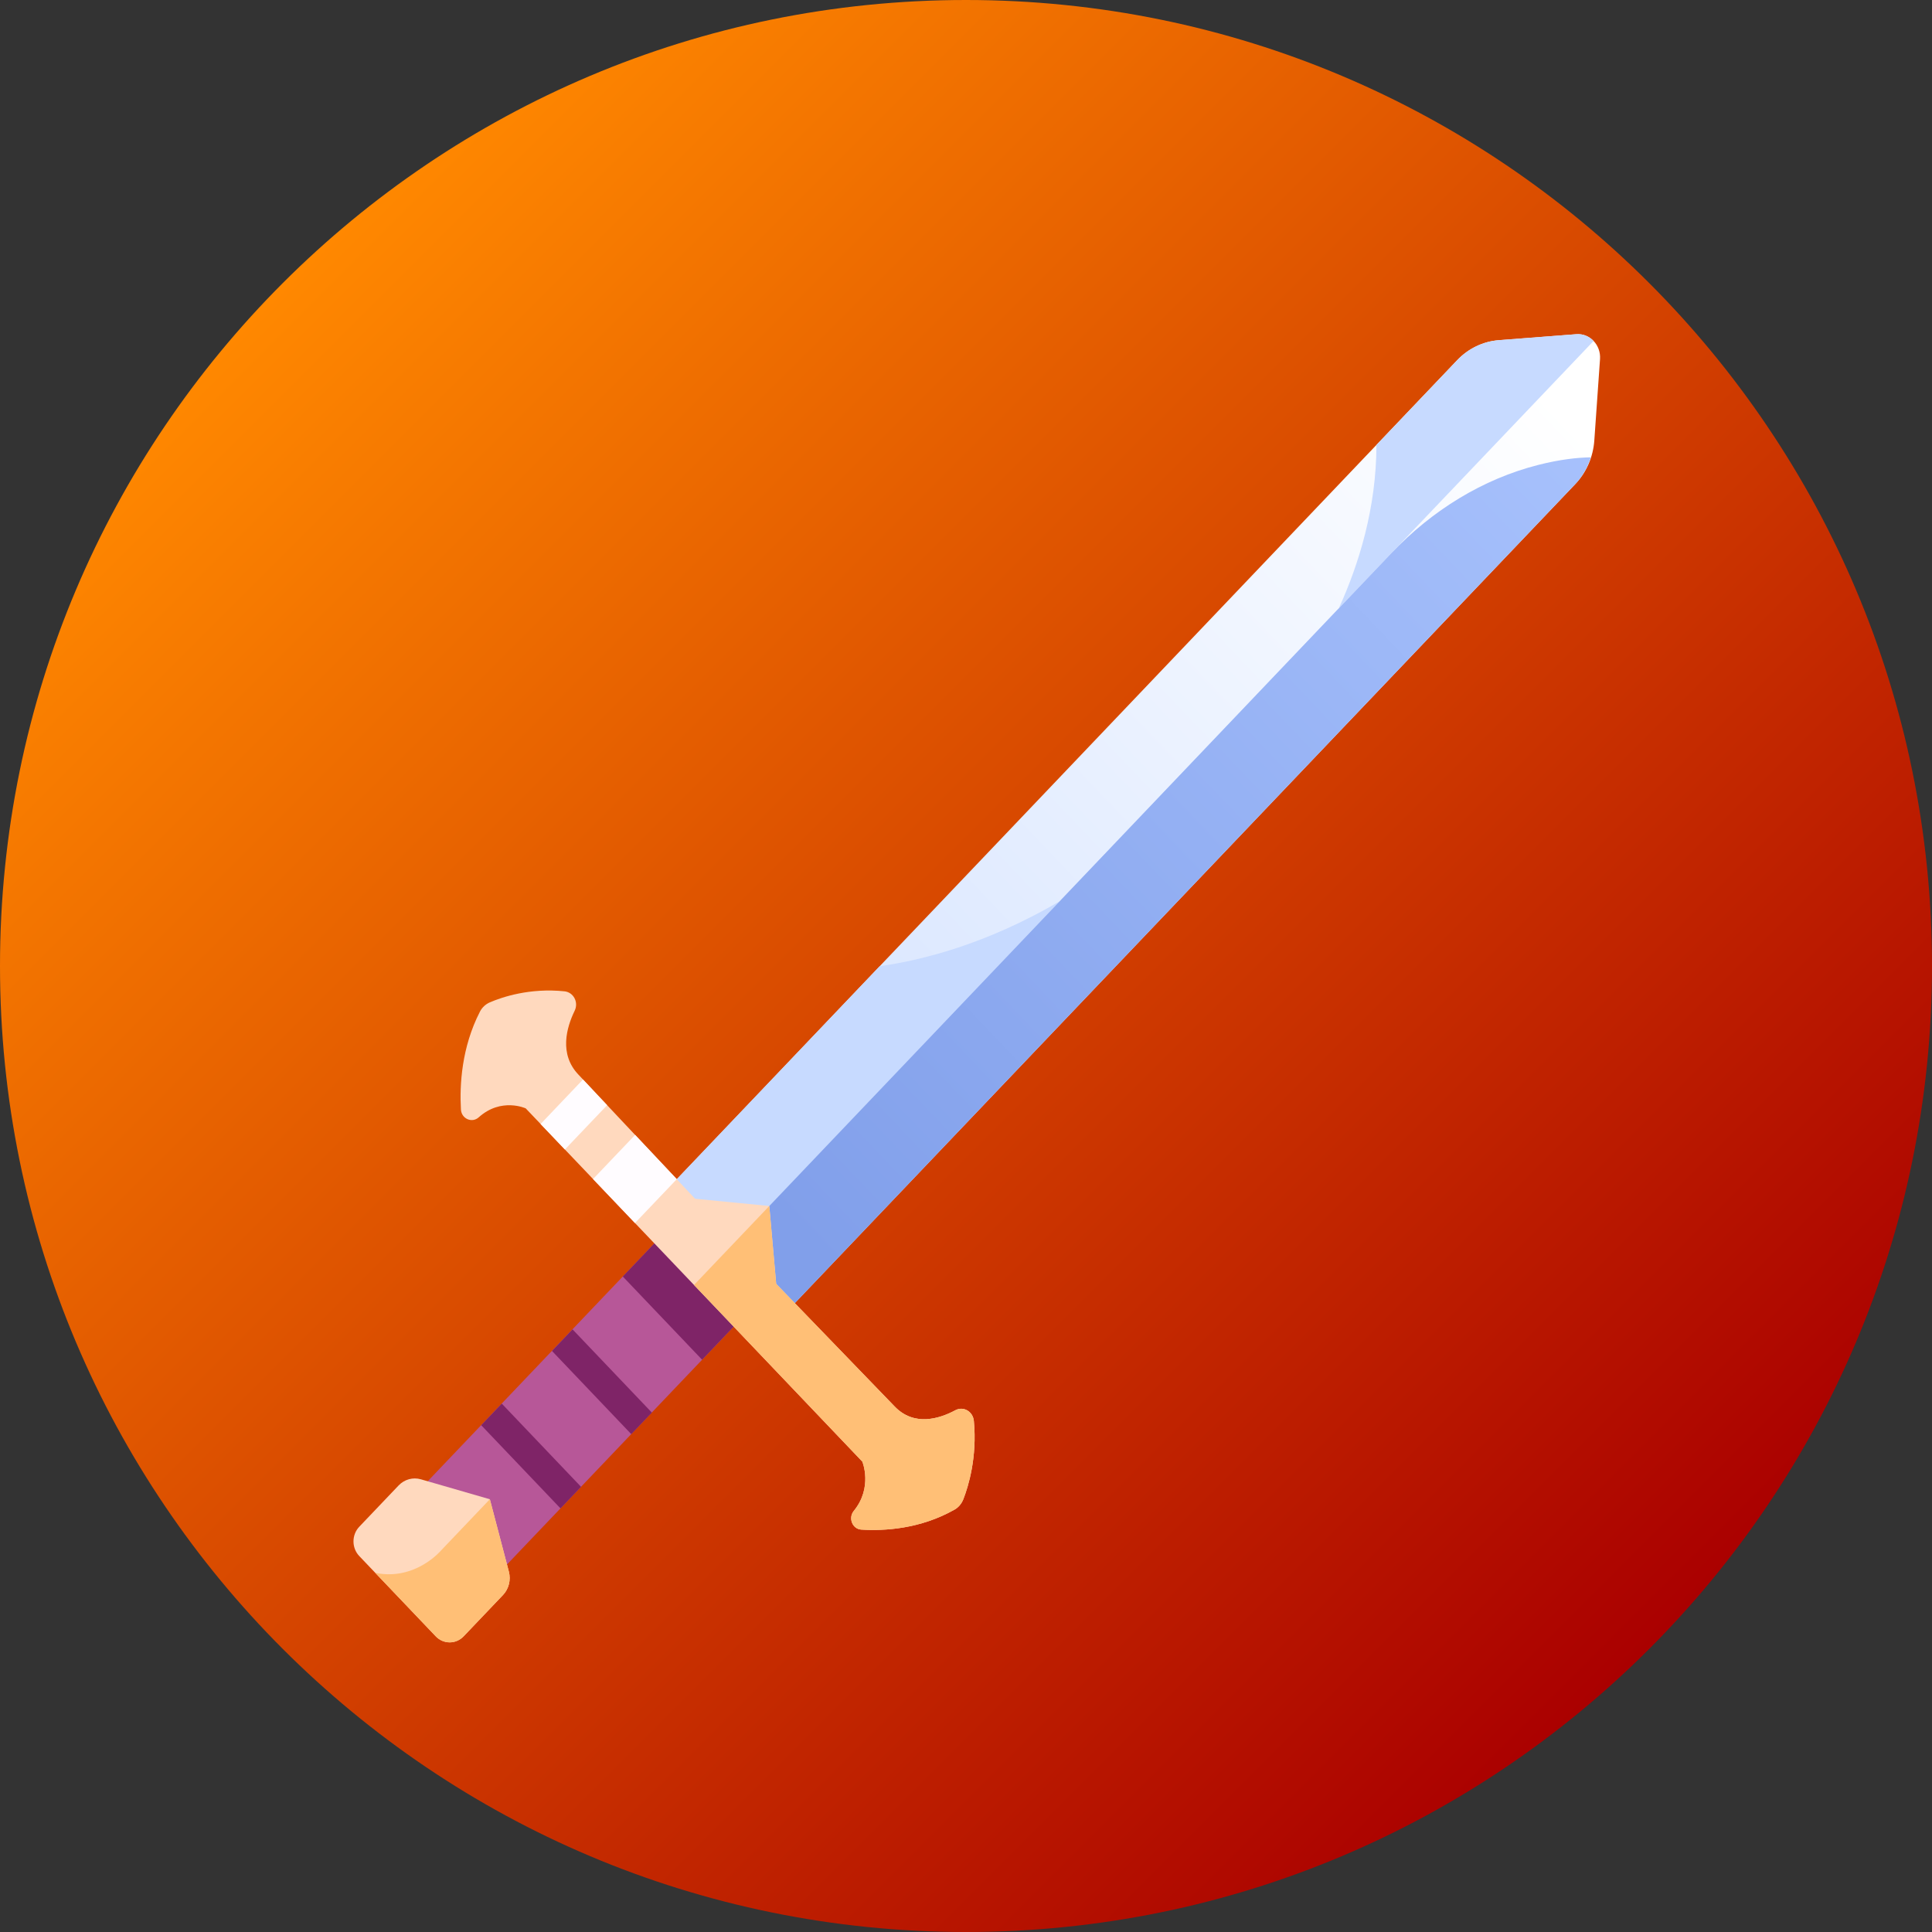 <svg enable-background="new 0 0 512 512" version="1.1" viewBox="0 0 512 512" xml:space="preserve" xmlns="http://www.w3.org/2000/svg"><rect x="0" y="0" width="512" height="512" fill="#333333" stroke="none"/><defs><linearGradient id="a" x1="74.981" x2="437.02" y1="74.981" y2="437.02" gradientUnits="userSpaceOnUse"><stop stop-color="#ff880055" offset="0"/><stop stop-color="#aa000055" offset="1"/></linearGradient><linearGradient gradientTransform="matrix(0.707,0.707,-0.707,0.707,-1549.015,-556.765)" gradientUnits="userSpaceOnUse" id="b" x1="1851.067" x2="1851.067" y1="-972.162" y2="-502.26"><stop offset="0" stop-color="#FFFFFF"/><stop offset="1" stop-color="#C7DAFF"/></linearGradient><linearGradient gradientTransform="matrix(0.707,0.707,-0.707,0.707,-1549.015,-556.765)" gradientUnits="userSpaceOnUse" id="c" x1="1865.09" x2="1865.09" y1="-603.303" y2="-970.095"><stop offset="0" stop-color="#819FEA"/><stop offset="1" stop-color="#A7C1FC"/></linearGradient></defs><path d="m512 256c0 141.39-114.61 256-256 256s-256-114.61-256-256 114.61-256 256-256 256 114.61 256 256z" fill="url(#a)"/><g transform="matrix(0.789,0,0,0.828,56.874,49.929)"><polygon points="151.996,333.365 64.291,421.07 77.61,434.391 90.929,447.71 178.635,360.004 165.316,346.685" fill="#b75798"/><path fill="#ffd9be" d="M 98.834,442.717 92.45,419.549 69.283,413.166 c -2.672,-0.736 -5.533,0.02 -7.493,1.979 l -13.201,13.202 c -2.592,2.591 -2.592,6.794 0,9.386 l 12.839,12.84 12.839,12.839 c 2.592,2.592 6.794,2.592 9.386,0 l 13.201,-13.201 c 1.961,-1.961 2.716,-4.822 1.98,-7.494 z"/><polygon points="178.635,360.004 165.316,346.685 151.996,333.365 137.104,348.258 163.743,374.896" fill="#7f2467"/><rect y="377.006" x="111.274" width="37.673" transform="matrix(-0.707,-0.707,0.707,-0.707,-47.921,743.93)" height="9.767" fill="#7f2467"/><rect y="400.772" x="87.509" width="37.673" transform="matrix(-0.707,-0.707,0.707,-0.707,-105.299,767.694)" height="9.767" fill="#7f2467"/><path fill="#ffbf76" d="m 53.969,443.112 7.459,7.46 12.839,12.839 c 2.592,2.592 6.794,2.592 9.386,0 L 96.854,450.21 c 1.96,-1.96 2.715,-4.821 1.979,-7.493 l -6.384,-23.168 -16.447,16.448 c 0.001,0 -8.621,9.733 -22.033,7.115 z"/><path fill="url(#b)" d="m 457.373,46.666 -26.05,1.916 c -5.269,0.388 -10.222,2.655 -13.957,6.391 l -266.519,266.52 19.831,19.83 19.83,19.83 266.52,-266.519 c 3.734,-3.735 6.004,-8.688 6.391,-13.957 l 1.916,-26.05 c 0.333,-4.528 -3.435,-8.294 -7.962,-7.961 z"/><path fill="#c7daff" d="m 223.397,248.941 -72.55,72.551 19.831,19.83 113.163,-113.163 c -24.536,13.713 -46.294,18.891 -60.444,20.782 z"/><path fill="#c7daff" d="m 375.885,137.868 c 0.574,-1.126 1.147,-2.282 1.714,-3.467 l -93.758,93.758 c 15.681,-8.764 32.487,-20.991 49.184,-38.139 l 16.856,-16.856 c 10.391,-10.392 19.318,-22.207 26.004,-35.296 z"/><path fill="#c7daff" d="m 457.373,46.666 -26.05,1.916 c -5.269,0.388 -10.222,2.655 -13.957,6.391 l -27.133,27.133 c -0.014,20.159 -5.896,38.207 -12.635,52.295 l 85.578,-85.578 c -1.465,-1.466 -3.539,-2.324 -5.803,-2.157 z"/><path fill="url(#c)" d="m 457.027,94.634 c 2.416,-2.416 4.139,-5.37 5.215,-8.56 -4.43,0.065 -10.313,0.653 -17.621,2.421 -18.714,4.527 -35.653,14.538 -49.268,28.153 l -224.675,224.674 19.83,19.83 z"/><path fill="#ffd9be" d="m 251.494,419.528 c 1.663,-4.069 4.682,-13.362 3.523,-25.045 -0.302,-3.04 -3.5,-4.808 -6.221,-3.417 -5.36,2.74 -13.884,5.289 -20.431,-1.258 l -39.741,-39.196 -2.318,-24.918 -24.918,-2.317 -39.196,-39.742 c -6.547,-6.547 -3.999,-15.07 -1.258,-20.43 1.391,-2.721 -0.376,-5.92 -3.417,-6.222 -11.683,-1.159 -20.976,1.86 -25.045,3.522 -1.418,0.58 -2.614,1.614 -3.342,2.963 -6.205,11.494 -6.861,23.543 -6.396,31.338 0.178,2.974 3.711,4.448 5.974,2.51 7.566,-6.485 15.789,-2.867 15.789,-2.867 l 56.527,56.527 56.527,56.527 c 0,0 3.618,8.223 -2.867,15.789 -1.938,2.262 -0.464,5.795 2.51,5.973 7.794,0.467 19.844,-0.19 31.337,-6.395 1.349,-0.727 2.383,-1.924 2.963,-3.342 z"/><path fill="#ffbf76" d="m 217.551,407.504 c 0,0 3.618,8.223 -2.867,15.789 -1.938,2.262 -0.464,5.795 2.51,5.973 7.794,0.467 19.844,-0.19 31.337,-6.395 1.349,-0.729 2.383,-1.925 2.962,-3.343 1.663,-4.069 4.682,-13.362 3.523,-25.045 -0.302,-3.04 -3.5,-4.808 -6.221,-3.417 -5.36,2.74 -13.884,5.289 -20.431,-1.258 l -39.741,-39.196 -2.318,-24.918 -25.283,25.282 z"/><polygon points="141.193,331.146 155.243,317.096 141.245,302.931 127.111,317.064" fill="#fffcff"/><polygon points="117.654,307.607 131.836,293.425 123.733,285.209 109.495,299.447" fill="#fffcff"/></g></svg>